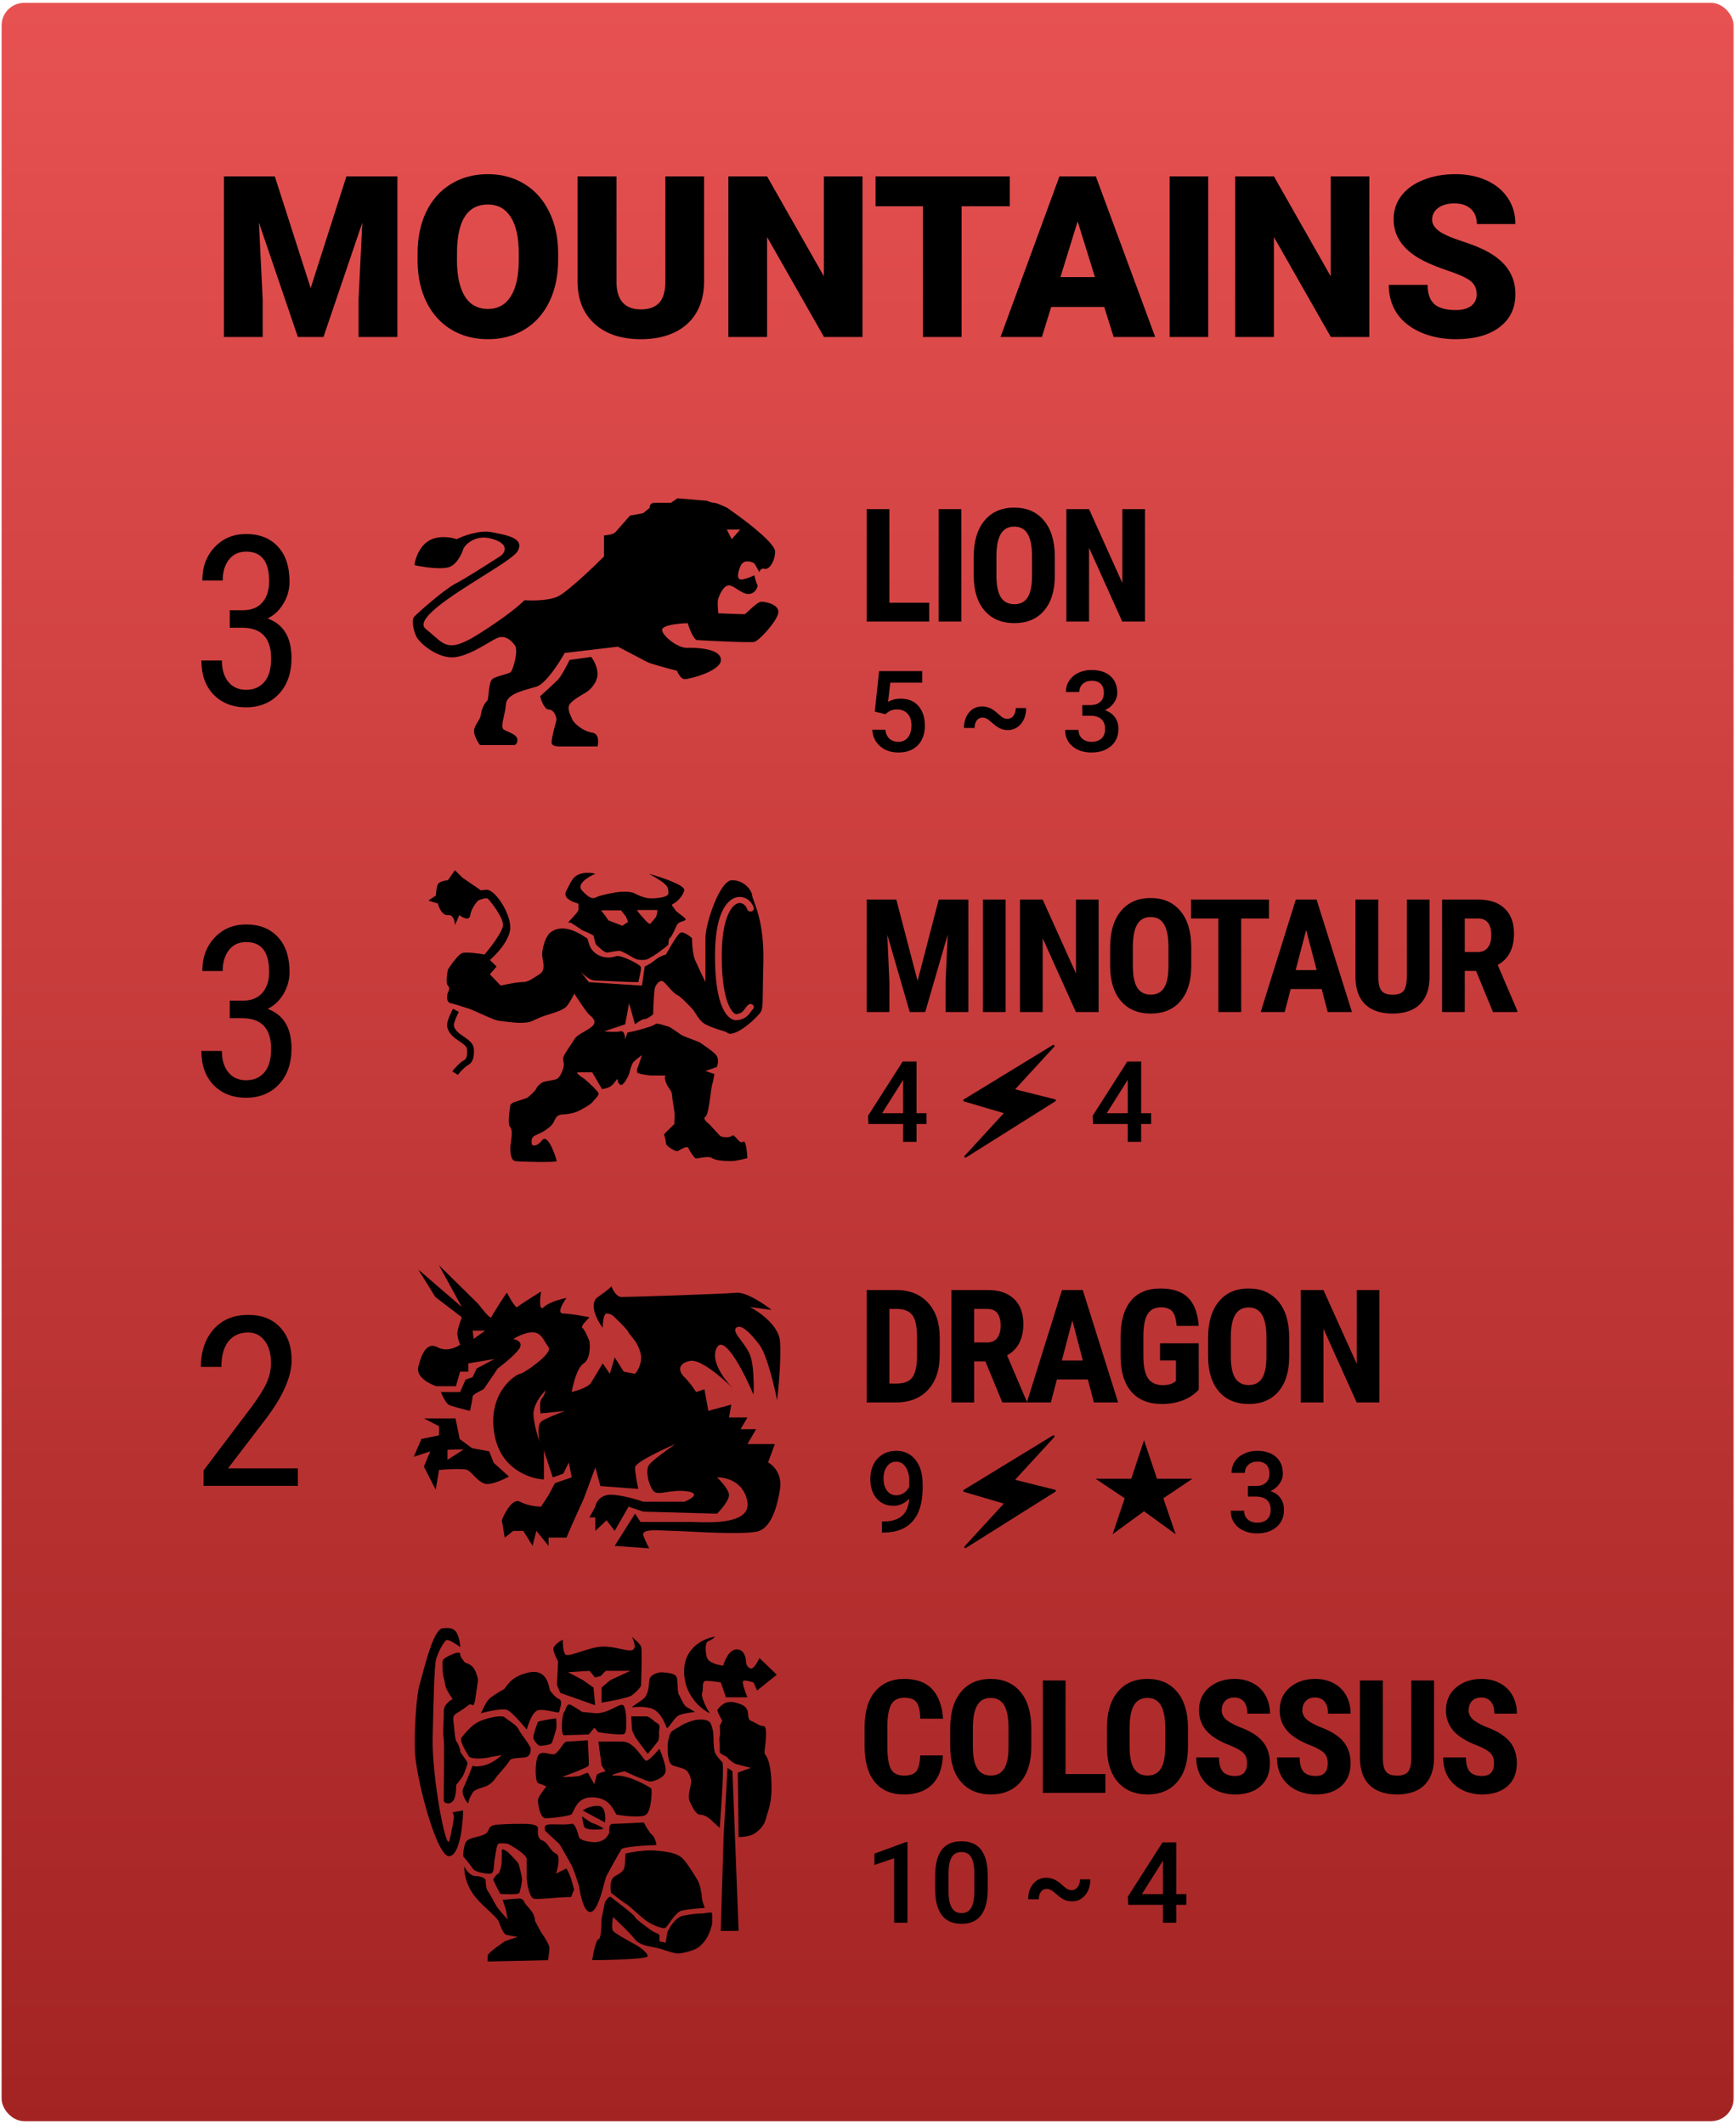 <svg width="461" height="564" viewBox="0 0 461 564" fill="none" xmlns="http://www.w3.org/2000/svg">
<rect x="0.427" y="0.756" width="459.933" height="562.571" rx="6" fill="url(#paint0_linear)"/>
<path d="M72.978 46.839L82.499 76.517L91.992 46.839H105.527V89.496H95.214V79.534L96.21 59.144L85.898 89.496H79.101L68.759 59.115L69.755 79.534V89.496H59.472V46.839H72.978ZM148.212 69.046C148.212 73.206 147.441 76.888 145.898 80.091C144.355 83.294 142.158 85.765 139.306 87.503C136.474 89.222 133.242 90.081 129.609 90.081C125.976 90.081 122.753 89.251 119.941 87.591C117.128 85.912 114.931 83.519 113.349 80.413C111.787 77.308 110.966 73.743 110.888 69.72V67.318C110.888 63.138 111.65 59.456 113.173 56.273C114.716 53.07 116.914 50.599 119.765 48.861C122.636 47.122 125.898 46.253 129.55 46.253C133.164 46.253 136.386 47.113 139.218 48.831C142.05 50.55 144.248 53.001 145.81 56.185C147.392 59.349 148.193 62.982 148.212 67.083V69.046ZM137.753 67.259C137.753 63.021 137.041 59.808 135.615 57.62C134.208 55.413 132.187 54.31 129.55 54.31C124.394 54.31 121.669 58.177 121.376 65.912L121.347 69.046C121.347 73.226 122.041 76.439 123.427 78.685C124.814 80.931 126.875 82.054 129.609 82.054C132.207 82.054 134.208 80.951 135.615 78.743C137.021 76.537 137.734 73.363 137.753 69.222V67.259ZM186.972 46.839V74.759C186.972 77.923 186.298 80.667 184.951 82.992C183.603 85.296 181.669 87.054 179.15 88.265C176.63 89.476 173.652 90.081 170.214 90.081C165.019 90.081 160.927 88.734 157.939 86.038C154.951 83.343 153.427 79.652 153.369 74.964V46.839H163.71V75.169C163.828 79.837 165.996 82.171 170.214 82.171C172.343 82.171 173.955 81.585 175.048 80.413C176.142 79.242 176.689 77.337 176.689 74.701V46.839H186.972ZM229.042 89.496H218.818L203.701 62.953V89.496H193.417V46.839H203.701L218.789 73.382V46.839H229.042V89.496ZM268.154 54.779H255.351V89.496H245.068V54.779H232.5V46.839H268.154V54.779ZM293.232 81.527H279.14L276.679 89.496H265.693L281.337 46.839H291.005L306.767 89.496H295.722L293.232 81.527ZM281.601 73.587H290.771L286.171 58.792L281.601 73.587ZM320.859 89.496H310.605V46.839H320.859V89.496ZM363.632 89.496H353.408L338.291 62.953V89.496H328.007V46.839H338.291L353.378 73.382V46.839H363.632V89.496ZM392.138 78.158C392.138 76.654 391.601 75.482 390.527 74.642C389.472 73.802 387.607 72.933 384.931 72.034C382.255 71.136 380.068 70.267 378.369 69.427C372.841 66.712 370.078 62.982 370.078 58.236C370.078 55.872 370.761 53.792 372.128 51.995C373.515 50.179 375.468 48.773 377.988 47.777C380.507 46.761 383.339 46.253 386.484 46.253C389.55 46.253 392.294 46.8 394.716 47.894C397.158 48.988 399.052 50.55 400.4 52.581C401.748 54.593 402.421 56.898 402.421 59.495H392.167C392.167 57.757 391.63 56.41 390.556 55.453C389.501 54.495 388.066 54.017 386.25 54.017C384.414 54.017 382.958 54.427 381.884 55.247C380.83 56.048 380.302 57.074 380.302 58.324C380.302 59.417 380.888 60.413 382.06 61.312C383.232 62.191 385.292 63.109 388.242 64.066C391.191 65.003 393.613 66.019 395.507 67.113C400.117 69.769 402.421 73.431 402.421 78.099C402.421 81.829 401.015 84.759 398.203 86.888C395.39 89.017 391.533 90.081 386.63 90.081C383.173 90.081 380.039 89.466 377.226 88.236C374.433 86.986 372.324 85.287 370.898 83.138C369.492 80.97 368.789 78.48 368.789 75.667H379.101C379.101 77.953 379.687 79.642 380.859 80.736C382.05 81.81 383.974 82.347 386.63 82.347C388.33 82.347 389.667 81.986 390.644 81.263C391.64 80.521 392.138 79.486 392.138 78.158Z" fill="black"/>
<path d="M236.177 160.073H246.759V165.076H230.148V135.217H236.177V160.073ZM255.282 165.076H249.252V135.217H255.282V165.076ZM280.108 152.833C280.108 156.839 279.157 159.949 277.257 162.164C275.37 164.379 272.745 165.487 269.382 165.487C266.032 165.487 263.401 164.393 261.486 162.205C259.572 160.004 258.602 156.928 258.574 152.977V147.87C258.574 143.769 259.525 140.57 261.425 138.273C263.325 135.962 265.964 134.807 269.341 134.807C272.663 134.807 275.281 135.942 277.195 138.211C279.11 140.467 280.08 143.639 280.108 147.727V152.833ZM274.058 147.829C274.058 145.136 273.675 143.133 272.909 141.821C272.144 140.508 270.954 139.852 269.341 139.852C267.741 139.852 266.559 140.488 265.793 141.759C265.027 143.017 264.631 144.938 264.604 147.522V152.833C264.604 155.445 264.993 157.372 265.773 158.616C266.552 159.847 267.755 160.462 269.382 160.462C270.954 160.462 272.123 159.861 272.889 158.657C273.654 157.441 274.044 155.561 274.058 153.018V147.829ZM304.052 165.076H298.022L289.204 145.491V165.076H283.175V135.217H289.204L298.043 154.823V135.217H304.052V165.076Z" fill="black"/>
<path d="M61.012 162.062H64.488C66.724 162.062 68.446 161.375 69.656 160.001C70.866 158.627 71.471 156.751 71.471 154.372C71.471 149.122 69.441 146.497 65.38 146.497C63.432 146.497 61.904 147.204 60.797 148.62C59.689 150.035 59.136 151.891 59.136 154.187H53.722C53.722 150.599 54.809 147.645 56.982 145.328C59.177 142.99 61.976 141.821 65.38 141.821C68.908 141.821 71.707 142.929 73.778 145.143C75.85 147.338 76.885 150.455 76.885 154.495C76.885 156.566 76.342 158.504 75.255 160.309C74.188 162.093 72.794 163.406 71.071 164.246C75.296 165.805 77.408 169.302 77.408 174.736C77.408 178.735 76.29 181.924 74.055 184.303C71.84 186.661 68.938 187.841 65.35 187.841C61.802 187.841 58.931 186.723 56.736 184.488C54.562 182.232 53.476 179.207 53.476 175.413H58.92C58.92 177.792 59.495 179.689 60.643 181.104C61.791 182.498 63.36 183.196 65.35 183.196C67.38 183.196 68.99 182.509 70.179 181.135C71.389 179.761 71.994 177.669 71.994 174.859C71.994 169.425 69.42 166.707 64.273 166.707H61.012V162.062Z" fill="black"/>
<path d="M232.297 188.977L233.455 178.225H244.91V181.301H236.414L235.828 186.398C236.814 185.832 237.927 185.549 239.168 185.549C241.199 185.549 242.776 186.198 243.899 187.497C245.032 188.796 245.598 190.544 245.598 192.741C245.598 194.909 244.973 196.638 243.723 197.927C242.473 199.206 240.759 199.846 238.582 199.846C236.629 199.846 235.007 199.294 233.718 198.19C232.439 197.077 231.746 195.612 231.638 193.796H235.081C235.217 194.831 235.589 195.627 236.194 196.184C236.799 196.73 237.59 197.004 238.567 197.004C239.661 197.004 240.51 196.613 241.116 195.832C241.731 195.051 242.039 193.986 242.039 192.639C242.039 191.34 241.702 190.314 241.028 189.562C240.354 188.801 239.426 188.42 238.245 188.42C237.6 188.42 237.053 188.508 236.604 188.684C236.155 188.85 235.667 189.182 235.139 189.68L232.297 188.977ZM272.493 188.039C272.493 189.758 272.029 191.164 271.101 192.258C270.173 193.342 269.016 193.884 267.63 193.884C266.907 193.884 266.238 193.747 265.623 193.474C265.017 193.2 264.339 192.731 263.587 192.067C262.835 191.394 262.293 190.979 261.961 190.822C261.638 190.656 261.292 190.573 260.921 190.573C260.266 190.573 259.749 190.827 259.368 191.335C258.997 191.843 258.811 192.507 258.811 193.327H255.984C255.984 191.657 256.428 190.29 257.317 189.226C258.206 188.151 259.373 187.614 260.818 187.614C261.541 187.614 262.224 187.761 262.869 188.054C263.523 188.337 264.202 188.801 264.905 189.445C265.618 190.09 266.135 190.495 266.458 190.661C266.79 190.827 267.146 190.91 267.527 190.91C268.181 190.91 268.714 190.637 269.124 190.09C269.534 189.543 269.739 188.859 269.739 188.039H272.493ZM287.405 187.263H289.573C290.667 187.253 291.531 186.97 292.166 186.413C292.81 185.856 293.132 185.051 293.132 183.996C293.132 182.98 292.864 182.194 292.327 181.638C291.799 181.071 290.989 180.788 289.895 180.788C288.938 180.788 288.152 181.066 287.537 181.623C286.922 182.17 286.614 182.888 286.614 183.776H283.054C283.054 182.683 283.342 181.687 283.919 180.788C284.505 179.89 285.315 179.191 286.35 178.693C287.395 178.186 288.562 177.932 289.851 177.932C291.98 177.932 293.65 178.469 294.861 179.543C296.082 180.607 296.692 182.092 296.692 183.996C296.692 184.953 296.384 185.856 295.769 186.706C295.164 187.546 294.378 188.181 293.411 188.61C294.583 189.011 295.471 189.641 296.077 190.5C296.692 191.359 297 192.385 297 193.576C297 195.49 296.34 197.014 295.022 198.146C293.714 199.279 291.99 199.846 289.851 199.846C287.8 199.846 286.121 199.299 284.812 198.205C283.504 197.111 282.849 195.656 282.849 193.84H286.409C286.409 194.777 286.721 195.539 287.346 196.125C287.981 196.711 288.831 197.004 289.895 197.004C290.999 197.004 291.868 196.711 292.503 196.125C293.137 195.539 293.455 194.689 293.455 193.576C293.455 192.453 293.123 191.589 292.459 190.983C291.795 190.378 290.808 190.075 289.5 190.075H287.405V187.263Z" fill="black"/>
<path fill-rule="evenodd" clip-rule="evenodd" d="M113.675 143.733C111.152 145.398 110.21 148.664 110.054 150.088C112.37 150.597 117.502 151.396 119.507 150.513C121.512 149.631 122.735 146.875 123.096 145.608C123.874 144.301 126.443 141.96 130.495 143.053C135.559 144.42 134.112 146.914 132.72 147.785C132.463 147.945 132.001 148.24 131.399 148.625L131.399 148.625C128.733 150.328 123.328 153.781 120.93 155.012C117.991 156.522 110.44 163.169 109.914 163.895C109.388 164.62 109.605 166.826 110.44 168.8C111.276 170.774 115.732 174.431 119.785 174.576C122.946 174.69 127.007 172.304 129.752 170.692L129.753 170.692C130.528 170.236 131.198 169.843 131.713 169.584C134.054 168.411 135.669 170.001 136.718 171.364C137.767 172.727 136.234 177.838 135.669 178.443C135.405 178.726 134.528 178.975 133.564 179.249C132.46 179.563 131.243 179.909 130.704 180.374C130.101 180.894 129.902 182.753 129.744 184.221C129.638 185.21 129.551 186.022 129.372 186.129C128.928 186.394 127.919 188.06 127.718 189.688C127.613 190.529 127.207 191.179 126.799 191.83C126.419 192.437 126.038 193.046 125.901 193.814C125.675 195.086 126.845 197.045 127.458 197.865H136.234C136.583 197.954 137.307 197.827 137.404 196.616C137.497 195.457 136.076 194.83 134.861 194.294L134.861 194.294C134.489 194.13 134.136 193.974 133.852 193.814C133.091 193.386 133.399 192.03 133.782 190.339C134.009 189.34 134.262 188.224 134.337 187.113C134.507 184.589 138.039 183.602 140.957 182.787L140.958 182.787C141.498 182.636 142.017 182.491 142.489 182.343C144.911 181.586 148.476 176.071 149.956 173.408L164.082 171.742C166.302 172.891 170.959 175.309 171.831 175.793C172.703 176.278 177.495 177.56 179.782 178.14C180.064 178.898 180.88 180.404 181.88 180.374C183.132 180.336 191.567 178.216 191.446 175.187C191.325 172.159 184.706 171.969 182.365 172.045C180.024 172.121 175.948 168.941 175.827 167.313C175.73 166.01 180.306 165.558 182.607 165.495C183.064 166.972 184.213 169.94 185.15 170.001C186.32 170.076 199.074 170.758 200.332 170.455C201.59 170.152 206.177 165.155 206.661 162.879C207.146 160.603 203.392 159.802 202.181 159.802C201.399 159.802 199.943 161.167 198.901 162.144C198.331 162.679 197.885 163.097 197.742 163.11C197.419 163.141 192.939 162.968 190.739 162.879C190.677 162.192 190.56 160.615 190.585 159.802C190.616 158.786 191.915 155.709 193.339 155.477C194.047 155.361 194.878 155.9 195.774 156.481C196.679 157.068 197.651 157.697 198.63 157.741C200.579 157.828 201.446 155.651 201.105 155.245C200.833 154.92 200.476 153.464 200.332 152.777C199.837 153.029 198.525 153.602 197.237 153.88C195.628 154.229 195.721 152.429 196.681 150.252C197.448 148.51 199.434 149.101 200.332 149.613L201.662 151.965C201.729 151.558 202.096 150.811 203.03 151.074C204.198 151.403 205.833 149.102 205.833 146.472C205.833 144.368 198.669 138.802 195.087 136.282L193.102 134.858C193.102 134.858 190.415 133.543 189.714 133.543C189.154 133.543 188.157 133.178 187.729 132.995L179.903 132.338L178.151 133.543H173.829C172.614 133.543 172.466 134.42 172.544 134.858L170.792 136.282L167.288 136.94C166.237 138.145 163.994 140.709 163.434 141.322C162.873 141.936 161.175 142.162 160.397 142.199V147.787C157.321 150.855 150.562 157.276 148.132 158.415C145.703 159.555 141.202 159.547 139.255 159.401C138.321 160.424 134.653 163.609 127.458 168.167C119.879 172.968 118.438 171.7 115.166 168.822C114.556 168.285 113.881 167.691 113.091 167.071C109.871 164.542 119.856 158.274 128.021 153.148C132.591 150.28 136.59 147.77 137.386 146.472C139.473 143.072 134.95 142.191 131.198 141.46C130.96 141.414 130.725 141.368 130.495 141.322C127.411 140.709 123.058 142.309 121.267 143.185C119.788 142.674 116.198 142.068 113.675 143.733ZM158.675 198.244H148.391C147.84 198.244 146.689 198.085 146.496 197.449C146.302 196.811 147.121 193.684 147.535 192.103L147.535 192.103L147.535 192.103C147.637 191.715 147.714 191.42 147.746 191.278C147.907 190.558 147.141 188.438 145.73 188.438C144.6 188.438 143.727 186.091 143.431 184.917C144.641 183.819 147.278 181.404 148.149 180.526C149.02 179.647 150.583 176.651 151.255 175.263L156.981 174.468C157.546 175.162 158.675 177.035 158.675 178.973C158.675 181.396 156.497 183.403 155.489 183.971L155.458 183.988C154.431 184.567 151.973 185.951 151.255 187.075C150.623 188.064 151.274 189.512 151.773 190.62C151.847 190.784 151.918 190.941 151.981 191.088C152.465 192.224 155.005 194.269 157.264 194.572C159.07 194.814 158.957 197.121 158.675 198.244ZM193.004 140.625H196.572L194.308 143.201L193.004 140.625Z" fill="black"/>
<path d="M238.023 238.907L243.663 260.502L249.282 238.907H257.157V268.766H251.107V260.686L251.661 248.238L245.693 268.766H241.591L235.624 248.238L236.177 260.686V268.766H230.148V238.907H238.023ZM267.053 268.766H261.024V238.907H267.053V268.766ZM291.735 268.766H285.706L276.888 249.181V268.766H270.859V238.907H276.888L285.727 258.512V238.907H291.735V268.766ZM316.336 256.523C316.336 260.529 315.386 263.639 313.485 265.854C311.599 268.069 308.974 269.177 305.61 269.177C302.261 269.177 299.629 268.083 297.715 265.895C295.801 263.694 294.83 260.618 294.803 256.667V251.56C294.803 247.459 295.753 244.26 297.653 241.963C299.554 239.652 302.192 238.497 305.569 238.497C308.892 238.497 311.51 239.632 313.424 241.901C315.338 244.157 316.309 247.329 316.336 251.417V256.523ZM310.286 251.519C310.286 248.826 309.903 246.823 309.138 245.51C308.372 244.198 307.183 243.542 305.569 243.542C303.97 243.542 302.787 244.177 302.021 245.449C301.256 246.707 300.859 248.628 300.832 251.212V256.523C300.832 259.135 301.222 261.062 302.001 262.306C302.78 263.537 303.983 264.152 305.61 264.152C307.183 264.152 308.351 263.551 309.117 262.347C309.883 261.131 310.272 259.251 310.286 256.708V251.519ZM336.978 243.931H329.595V268.766H323.546V243.931H316.286V238.907H336.978V243.931ZM350.976 262.655H342.752L341.153 268.766H334.775L344.106 238.907H349.622L359.015 268.766H352.576L350.976 262.655ZM344.065 257.631H349.643L346.854 246.987L344.065 257.631ZM379.616 238.907V259.579C379.589 262.682 378.735 265.061 377.053 266.716C375.371 268.356 372.958 269.177 369.814 269.177C366.614 269.177 364.167 268.343 362.472 266.675C360.79 265.007 359.949 262.594 359.949 259.435V238.907H366.02V259.456C366.02 261.151 366.293 262.361 366.84 263.086C367.387 263.81 368.378 264.173 369.814 264.173C371.249 264.173 372.234 263.817 372.767 263.106C373.3 262.382 373.573 261.199 373.587 259.558V238.907H379.616ZM391.974 257.856H388.979V268.766H382.95V238.907H392.568C395.59 238.907 397.921 239.693 399.561 241.265C401.216 242.824 402.043 245.046 402.043 247.93C402.043 251.895 400.601 254.671 397.716 256.257L402.945 268.479V268.766H396.465L391.974 257.856ZM388.979 252.832H392.404C393.607 252.832 394.51 252.435 395.111 251.642C395.713 250.836 396.014 249.762 396.014 248.423C396.014 245.428 394.845 243.931 392.507 243.931H388.979V252.832Z" fill="black"/>
<path d="M61.012 265.752H64.488C66.724 265.752 68.446 265.065 69.656 263.691C70.866 262.317 71.471 260.441 71.471 258.062C71.471 252.812 69.441 250.187 65.38 250.187C63.432 250.187 61.904 250.894 60.797 252.309C59.689 253.724 59.136 255.58 59.136 257.877H53.722C53.722 254.288 54.809 251.335 56.982 249.018C59.177 246.68 61.976 245.511 65.38 245.511C68.908 245.511 71.707 246.619 73.778 248.833C75.85 251.028 76.885 254.145 76.885 258.185C76.885 260.256 76.342 262.194 75.255 263.999C74.188 265.783 72.794 267.096 71.071 267.936C75.296 269.495 77.408 272.992 77.408 278.426C77.408 282.425 76.29 285.614 74.055 287.993C71.84 290.351 68.938 291.531 65.35 291.531C61.802 291.531 58.931 290.413 56.736 288.178C54.562 285.922 53.476 282.897 53.476 279.103H58.92C58.92 281.482 59.495 283.379 60.643 284.794C61.791 286.188 63.36 286.886 65.35 286.886C67.38 286.886 68.99 286.199 70.179 284.825C71.389 283.451 71.994 281.359 71.994 278.549C71.994 273.115 69.42 270.397 64.273 270.397H61.012V265.752Z" fill="black"/>
<path d="M243.386 295.64H246.038V298.497H243.386V303.243H239.827V298.497H230.613L230.51 296.329L239.71 281.915H243.386V295.64ZM234.246 295.64H239.827V286.734L239.563 287.203L234.246 295.64ZM256.4 307.443C256.2 307.443 256.1 307.343 256.1 307.143C256.1 307.043 256.12 306.983 256.16 306.963L266.57 295.623L255.98 292.503C255.86 292.463 255.8 292.373 255.8 292.233C255.8 292.093 255.84 292.013 255.92 291.993L279.59 277.533C279.63 277.513 279.68 277.503 279.74 277.503C279.8 277.503 279.86 277.523 279.92 277.563C280 277.603 280.04 277.673 280.04 277.773C280.04 277.853 280.01 277.923 279.95 277.983L269.57 289.293L280.19 291.963C280.33 292.003 280.4 292.073 280.4 292.173C280.4 292.313 280.35 292.413 280.25 292.473L256.55 307.383C256.51 307.423 256.46 307.443 256.4 307.443ZM303.035 295.64H305.686V298.497H303.035V303.243H299.475V298.497H290.261L290.159 296.329L299.358 281.915H303.035V295.64ZM293.894 295.64H299.475V286.734L299.212 287.203L293.894 295.64Z" fill="black"/>
<path d="M195.447 269.337C195.442 269.337 195.437 269.338 195.432 269.338C195.437 269.338 195.441 269.337 195.444 269.337C195.445 269.337 195.446 269.337 195.447 269.337Z" fill="black"/>
<path fill-rule="evenodd" clip-rule="evenodd" d="M130.084 254.961C131.965 253.361 135.682 249.335 135.504 246.028C135.281 241.894 131.198 236.028 129.119 236.294C127.456 236.508 127.337 236.383 127.486 236.294L122.808 233.094L120.803 231.094L118.947 233.761C118.205 233.828 116.631 234.134 116.275 234.828C115.919 235.521 115.78 237.117 115.755 237.828L113.751 239.161L116.275 239.961C116.547 241.05 117.463 243.188 118.947 243.028C120.432 242.868 120.803 244.739 120.803 245.694L121.992 243.028C122.858 243.717 124.65 244.681 124.887 243.028C125.125 241.374 126.372 239.761 126.966 239.161C127.659 238.85 129.148 238.321 129.564 238.694C130.084 239.161 133.648 243.561 133.573 245.694C133.514 247.401 130.282 251.606 128.673 253.494C127.164 253.228 123.877 252.774 122.808 253.094C121.739 253.414 119.789 256.161 118.947 257.494C118.7 258.694 118.353 261.228 118.947 261.761C119.542 262.294 119.195 263.183 118.947 263.561C118.675 264.406 118.443 266.161 119.69 266.428C120.761 266.657 122.321 267.168 123.362 267.51C123.837 267.666 124.205 267.786 124.367 267.828C124.712 267.916 125.709 268.356 126.666 268.779C127.153 268.993 127.63 269.204 128.005 269.361C128.238 269.459 128.523 269.588 128.842 269.734C130.049 270.283 131.747 271.056 132.98 271.161C133.265 271.186 133.652 271.234 134.107 271.292C136.14 271.549 139.535 271.978 141.295 271.161C143.448 270.161 144.264 269.828 145.898 269.361C147.531 268.894 149.61 268.161 150.427 267.294C151.08 266.601 152.085 264.739 152.505 263.894C153.545 265.494 155.772 268.828 156.366 269.361C156.424 269.414 156.488 269.469 156.556 269.528C157.346 270.217 158.625 271.333 157.257 272.561C156.636 273.119 155.845 273.572 155.076 274.013C154.008 274.625 152.98 275.214 152.505 276.028C152.237 276.488 151.833 277.092 151.408 277.726C150.539 279.022 149.585 280.446 149.536 281.028C149.508 281.346 149.561 281.62 149.617 281.908C149.713 282.404 149.817 282.942 149.536 283.828C149.09 285.228 148.496 286.228 147.828 286.561C147.516 286.717 146.801 286.843 146.059 286.974C145.209 287.124 144.324 287.281 143.967 287.494C143.299 287.894 142.631 288.561 142.334 289.228C142.097 289.761 140.701 291.006 140.033 291.561L136.395 292.761C136.098 292.917 135.504 293.295 135.504 293.561C135.504 293.621 135.475 293.818 135.433 294.105C135.242 295.423 134.772 298.65 135.504 299.361C136.165 300.004 135.845 302.261 135.636 303.738C135.563 304.252 135.504 304.671 135.504 304.895C135.504 305.761 135.578 308.161 136.84 308.361C138.102 308.561 147.828 308.761 147.828 308.361C147.828 307.961 145.601 300.761 143.967 302.828C142.661 304.481 141.641 304.317 141.295 304.028C141.097 303.45 140.953 302.161 141.963 301.628C142.319 301.44 142.634 301.299 142.945 301.16C143.738 300.807 144.512 300.462 145.898 299.361C146.682 298.738 147 298.083 147.276 297.514C147.68 296.684 147.993 296.04 149.536 295.961C151.614 295.855 153.075 295.339 153.545 295.095C154.535 294.606 156.663 293.455 157.257 292.761C157.432 292.557 157.62 292.352 157.804 292.151C158.401 291.5 158.964 290.886 158.964 290.428C158.964 289.948 156.49 287.65 155.252 286.561C154.287 285.961 152.594 284.761 153.545 284.761H157.257L159.855 289.228C160.326 289.183 161.444 288.974 162.157 288.494C162.721 288.115 163.225 287.441 163.557 286.998C163.75 286.741 163.884 286.561 163.939 286.561C163.984 286.561 164.002 286.669 164.028 286.829C164.087 287.189 164.19 287.818 164.755 288.094C165.572 288.494 166.908 285.694 167.057 285.228C167.09 285.123 167.135 284.951 167.189 284.74C167.379 284.008 167.693 282.797 168.096 282.228C168.512 281.641 169.853 280.65 170.472 280.228C170.076 281.428 169.269 283.828 169.21 283.828C169.164 283.828 169.175 284.006 169.19 284.252C169.199 284.405 169.21 284.583 169.21 284.761C169.21 285.228 172.477 285.628 172.848 285.628H176.857C176.634 285.672 176.322 286.108 176.857 287.494C177.149 288.252 177.483 288.729 177.774 289.144C178.148 289.677 178.448 290.106 178.49 290.894C178.554 292.093 178.835 293.684 179.008 294.66L179.008 294.661C179.037 294.824 179.063 294.97 179.084 295.095C179.203 295.788 179.134 297.65 179.084 298.494L176.337 301.228C176.51 301.806 176.857 303.108 176.857 303.694C176.857 304.428 179.455 305.828 179.827 305.761C179.926 305.743 180.16 305.61 180.455 305.442C181.26 304.982 182.525 304.26 182.796 304.895C183.167 305.761 184.207 307.161 184.578 307.561C184.728 307.722 185.287 307.624 185.984 307.501C187.017 307.319 188.353 307.083 189.107 307.561C190.369 308.361 193.264 308.361 194.378 308.361C195.269 308.361 197.471 307.828 198.461 307.561C198.387 305.85 198.046 302.588 197.274 303.228C196.763 303.651 196.191 302.994 195.655 302.378C195.177 301.829 194.728 301.313 194.378 301.628C193.636 302.295 191.557 302.028 191.186 301.628C190.889 301.308 189.132 299.406 188.29 298.494C187.647 298.05 186.553 297.041 187.325 296.561C187.958 296.167 188.336 293.305 188.647 290.95C188.809 289.716 188.954 288.622 189.107 288.094C189.463 286.868 189.651 285.672 189.701 285.228L187.325 284.428L190.369 283.361C190.592 282.783 190.904 281.401 190.369 280.494C189.876 279.659 188.254 278.533 187.137 277.759C186.74 277.483 186.406 277.252 186.211 277.094C185.835 276.791 184.698 276.367 183.541 275.936C182.414 275.517 181.268 275.09 180.792 274.761C180.622 274.644 180.419 274.501 180.196 274.343C179.148 273.604 177.67 272.561 177.302 272.561C177.165 272.561 176.851 272.46 176.466 272.335C175.6 272.056 174.372 271.659 173.961 272.028C173.503 272.44 171.628 272.971 170.524 273.283L170.522 273.284C170.197 273.376 169.939 273.449 169.804 273.494C169.329 273.654 167.478 274.05 166.611 274.228L166.017 276.028C166.017 275.206 165.765 273.628 164.755 273.894C163.746 274.161 161.464 274.006 160.449 273.894L166.017 272.028L167.057 266.428L168.616 272.028C169.21 271.561 170.561 270.628 171.214 270.628C171.868 270.628 172.971 269.783 173.442 269.361C173.491 267.25 173.664 262.854 173.961 262.161C174.333 261.294 175.372 259.894 176.337 260.828C176.644 261.125 177.012 261.537 177.401 261.973C178.235 262.908 179.169 263.955 179.827 264.228C180.581 264.541 182.062 266.076 183.062 267.113L183.065 267.116C183.343 267.404 183.584 267.654 183.761 267.828C184.037 268.098 184.329 268.557 184.664 269.083C185.322 270.117 186.144 271.409 187.325 272.028C188.955 272.882 190.896 273.457 192.068 273.804C192.176 273.836 192.279 273.866 192.374 273.894C192.711 273.995 192.925 274.133 193.116 274.255C193.556 274.537 193.871 274.739 195.269 274.228C197.274 273.494 200.236 270.894 201.554 269.361C202.509 268.251 202.513 267.916 202.568 263.321C202.588 261.571 202.617 259.203 202.707 255.94C202.962 246.783 201.146 241.871 200.235 239.406C199.969 238.686 199.78 238.175 199.742 237.828C199.578 236.294 197.57 233.761 194.378 233.761C191.186 233.761 187.325 245.176 187.325 249.135V260.828C186.682 259.494 185.231 256.455 184.578 254.961C183.925 253.468 183.761 250.455 183.761 249.135C183.093 248.544 181.564 247.42 180.792 247.656C180.02 247.893 177.847 251.647 176.857 253.494C176.263 253.657 174.852 254.178 173.961 254.961C173.07 255.744 171.759 256.433 171.214 256.68L170.472 261.761L156.366 260.828L154.191 258.074C155.343 259.245 156.857 260.413 158.051 260.413C158.963 260.413 160.625 260.493 162.492 260.582C164.886 260.697 167.617 260.828 169.535 260.828C169.527 260.683 169.629 260.255 169.756 259.722C170.017 258.622 170.385 257.078 170.105 256.68C169.585 255.94 164.755 253.494 163.615 253.938C162.476 254.382 160.056 254.687 158.051 253.094C156.766 252.073 156.436 250.816 156.22 249.993C156.099 249.533 156.014 249.208 155.817 249.135C155.736 249.105 155.559 248.99 155.304 248.824C153.848 247.873 149.842 245.26 146.482 247.396C144.769 248.484 143.967 252.028 143.967 253.494C143.967 253.873 144.049 254.328 144.135 254.815C144.384 256.213 144.68 257.873 143.239 258.751C142.823 259.004 142.456 259.243 142.118 259.464C140.876 260.275 140.03 260.828 138.626 260.828C137.197 260.828 134.266 261.45 132.98 261.761L130.084 258.751L131.872 256.68L130.084 254.961ZM196.66 238.209C195.056 238.078 193.347 239.103 192.095 241.402C190.834 243.719 189.907 247.509 189.868 253.443C189.82 260.835 190.742 265.153 191.872 267.643C192.438 268.892 193.073 269.717 193.701 270.233C194.314 270.737 194.989 270.997 195.595 270.947C197.109 270.824 198.035 270.252 198.688 269.571C198.982 269.264 199.216 268.939 199.406 268.675L199.427 268.645C199.635 268.357 199.785 268.155 199.947 267.999C200.286 267.672 200.267 267.161 199.904 266.857C199.54 266.552 198.971 266.57 198.632 266.896C198.347 267.17 198.116 267.49 197.926 267.754L197.917 267.767C197.711 268.053 197.535 268.296 197.323 268.517C196.944 268.913 196.437 269.253 195.447 269.337C195.447 269.337 195.447 269.337 195.447 269.337C195.447 269.337 195.445 269.336 195.441 269.335C195.406 269.328 195.22 269.291 194.916 269.041C194.54 268.732 194.037 268.133 193.538 267.034C192.538 264.828 191.62 260.755 191.668 253.453C191.706 247.63 192.62 244.117 193.712 242.112C194.813 240.09 195.971 239.775 196.497 239.818C197.205 239.876 197.67 240.242 197.989 240.663C198.148 240.874 198.259 241.085 198.329 241.244C198.364 241.322 198.388 241.385 198.402 241.426C198.409 241.446 198.414 241.461 198.416 241.469L198.418 241.475C198.54 241.905 199.027 242.166 199.508 242.058C199.99 241.95 200.283 241.511 200.163 241.078L199.29 241.274C200.163 241.078 200.163 241.079 200.163 241.078L200.162 241.077L200.162 241.075L200.161 241.072L200.158 241.062L200.149 241.033C200.142 241.01 200.132 240.98 200.119 240.943C200.093 240.868 200.055 240.767 200.002 240.647C199.897 240.409 199.729 240.087 199.477 239.755C198.973 239.089 198.083 238.325 196.66 238.209Z" fill="black"/>
<path d="M120.299 267.902C120.238 267.994 120.113 268.237 119.989 268.491C119.85 268.776 119.674 269.151 119.499 269.559C119.325 269.965 119.147 270.411 119.008 270.835C118.873 271.245 118.756 271.685 118.733 272.06C118.644 273.551 119.743 274.885 120.924 275.784C121.182 275.981 121.494 276.191 121.798 276.397L121.949 276.499C122.312 276.744 122.669 276.992 122.992 277.248C123.686 277.801 123.997 278.233 124.021 278.557C124.07 279.217 124.079 279.904 123.952 280.479C123.824 281.063 123.591 281.379 123.303 281.526C122.669 281.849 121.997 282.452 121.457 282.996C120.898 283.561 120.396 284.15 120.101 284.527L121.572 285.458C121.834 285.124 122.293 284.584 122.802 284.07C123.331 283.537 123.836 283.113 124.192 282.931C125.141 282.447 125.545 281.576 125.718 280.793C125.892 280.001 125.868 279.14 125.816 278.449C125.74 277.421 124.896 276.605 124.186 276.039C123.805 275.736 123.398 275.456 123.033 275.209L122.873 275.101C122.565 274.893 122.303 274.715 122.088 274.552C121.06 273.768 120.486 272.879 120.53 272.147C120.541 271.966 120.608 271.673 120.734 271.293C120.855 270.926 121.014 270.523 121.178 270.141C121.342 269.759 121.507 269.406 121.637 269.141C121.734 268.943 121.798 268.82 121.827 268.765C121.841 268.738 121.846 268.727 121.842 268.733L120.299 267.902Z" fill="black"/>
<path fill-rule="evenodd" clip-rule="evenodd" d="M151.491 244.993C152.383 245.556 154.246 246.752 154.565 247.038C155.608 247.447 157.696 248.336 157.696 248.622C157.696 248.98 158.094 250.769 158.436 251.025C158.514 251.083 158.661 251.217 158.85 251.389C159.483 251.965 160.585 252.967 161.111 252.967C161.427 252.967 162.05 252.857 162.688 252.744C163.428 252.614 164.19 252.479 164.526 252.507C165.051 252.55 166.817 253.563 167.91 254.19C168.121 254.311 168.307 254.418 168.454 254.5C169.365 255.011 170.731 255.011 171.528 254.858C172.324 254.705 174.431 253.274 174.829 252.967C174.905 252.909 175.048 252.805 175.23 252.672C176.009 252.105 177.504 251.018 177.504 250.769C177.504 250.462 177.504 249.287 177.96 249.031C178.282 248.851 178.831 247.648 179.286 246.652C179.475 246.239 179.648 245.861 179.781 245.607C180.059 245.077 180.718 244.851 181.267 244.663C181.618 244.542 181.925 244.437 182.058 244.278C182.249 244.049 181.499 243.487 180.73 242.909C180.122 242.453 179.502 241.987 179.326 241.671C179.207 241.458 179.043 241.254 178.891 241.065C178.532 240.618 178.237 240.251 178.757 240.035C179.497 239.729 181.204 238.246 181.716 236.508C182.126 235.118 175.626 232.965 172.324 232.062C173.33 232.607 175.546 233.881 176.366 234.617C177.39 235.537 177.504 235.997 177.504 237.224C177.504 238.451 173.634 238.655 172.324 238.553C171.015 238.451 169.535 237.786 168.454 237.224C167.546 236.752 165.797 236.82 164.921 236.854C164.753 236.861 164.618 236.866 164.526 236.866C163.957 236.866 159.46 237.684 158.436 238.246C157.411 238.809 156.557 238.655 154.565 236.508C152.97 234.791 156.253 232.828 158.094 232.062C157.468 231.857 155.806 231.571 154.167 232.062C152.431 232.581 151.92 233.578 150.974 235.424C150.803 235.757 150.618 236.118 150.41 236.508C149.325 238.537 151.969 239.438 153.107 239.826C153.403 239.927 153.597 239.993 153.597 240.035C153.597 240.084 153.604 240.176 153.612 240.295C153.638 240.674 153.684 241.321 153.597 241.671C153.483 242.131 152.629 243.102 151.491 244.278C150.58 245.218 151.111 245.147 151.491 244.993ZM159.631 241.773H164.925L166.177 243.358L166.803 244.84L165.266 245.862L161.566 244.431L160.826 243.358L159.631 241.773ZM171.593 244.635C170.967 243.971 169.589 242.448 169.088 241.671H174.61C174.534 242.199 174.348 243.307 174.211 243.511C174.08 243.708 173.339 244.574 172.928 245.054C172.806 245.196 172.714 245.304 172.675 245.351C172.538 245.515 171.897 244.942 171.593 244.635Z" fill="black"/>
<path d="M230.148 372.456V342.597H238.044C241.53 342.597 244.305 343.704 246.37 345.919C248.448 348.134 249.507 351.169 249.548 355.025V359.865C249.548 363.788 248.509 366.871 246.431 369.114C244.367 371.342 241.516 372.456 237.88 372.456H230.148ZM236.177 347.621V367.452H237.982C239.992 367.452 241.407 366.926 242.227 365.873C243.047 364.807 243.478 362.975 243.519 360.377V355.189C243.519 352.4 243.13 350.458 242.35 349.365C241.571 348.257 240.245 347.676 238.372 347.621H236.177ZM261.68 361.546H258.686V372.456H252.657V342.597H262.275C265.296 342.597 267.627 343.383 269.268 344.955C270.922 346.514 271.749 348.736 271.749 351.62C271.749 355.585 270.307 358.361 267.422 359.947L272.652 372.169V372.456H266.171L261.68 361.546ZM258.686 356.522H262.111C263.314 356.522 264.216 356.125 264.818 355.332C265.419 354.526 265.72 353.452 265.72 352.113C265.72 349.118 264.551 347.621 262.213 347.621H258.686V356.522ZM288.885 366.345H280.661L279.062 372.456H272.684L282.015 342.597H287.531L296.924 372.456H290.485L288.885 366.345ZM281.974 361.321H287.552L284.763 350.677L281.974 361.321ZM318.325 369.073C317.163 370.33 315.734 371.281 314.039 371.923C312.357 372.552 310.512 372.866 308.502 372.866C305.07 372.866 302.404 371.807 300.504 369.688C298.603 367.555 297.626 364.458 297.571 360.398V355.025C297.571 350.909 298.467 347.744 300.258 345.53C302.062 343.301 304.687 342.187 308.133 342.187C311.373 342.187 313.813 342.987 315.454 344.586C317.108 346.186 318.065 348.695 318.325 352.113H312.46C312.296 350.212 311.899 348.92 311.27 348.237C310.642 347.539 309.657 347.191 308.317 347.191C306.69 347.191 305.508 347.785 304.769 348.975C304.031 350.164 303.648 352.058 303.621 354.656V360.07C303.621 362.79 304.024 364.773 304.831 366.017C305.651 367.247 306.991 367.863 308.85 367.863C310.04 367.863 311.004 367.623 311.742 367.145L312.275 366.776V361.3H308.051V356.747H318.325V369.073ZM342.351 360.213C342.351 364.219 341.401 367.329 339.501 369.544C337.614 371.759 334.989 372.866 331.626 372.866C328.276 372.866 325.644 371.773 323.73 369.585C321.816 367.384 320.845 364.308 320.818 360.357V355.25C320.818 351.149 321.768 347.949 323.669 345.653C325.569 343.342 328.208 342.187 331.585 342.187C334.907 342.187 337.525 343.322 339.439 345.591C341.353 347.847 342.324 351.019 342.351 355.107V360.213ZM336.301 355.209C336.301 352.516 335.919 350.513 335.153 349.2C334.387 347.888 333.198 347.232 331.585 347.232C329.985 347.232 328.802 347.867 328.037 349.139C327.271 350.397 326.875 352.318 326.847 354.902V360.213C326.847 362.824 327.237 364.752 328.016 365.996C328.796 367.227 329.999 367.842 331.626 367.842C333.198 367.842 334.367 367.24 335.132 366.037C335.898 364.821 336.288 362.941 336.301 360.398V355.209ZM366.295 372.456H360.266L351.448 352.871V372.456H345.418V342.597H351.448L360.287 362.202V342.597H366.295V372.456Z" fill="black"/>
<path d="M79.1 394.605H54.06V390.514L66.826 373.595C68.754 370.991 70.087 368.858 70.825 367.197C71.584 365.515 71.963 363.741 71.963 361.875C71.963 359.496 71.41 357.568 70.302 356.092C69.195 354.615 67.739 353.877 65.934 353.877C63.658 353.877 61.894 354.666 60.643 356.245C59.413 357.804 58.797 360.06 58.797 363.013H53.352C53.352 358.891 54.48 355.558 56.736 353.016C58.992 350.473 62.058 349.201 65.934 349.201C69.502 349.201 72.312 350.298 74.363 352.493C76.413 354.666 77.439 357.568 77.439 361.198C77.439 365.628 75.132 370.868 70.518 376.917L60.551 389.96H79.1V394.605Z" fill="black"/>
<path d="M241.438 398.012C240.247 399.271 238.855 399.901 237.263 399.901C235.388 399.901 233.894 399.247 232.781 397.938C231.668 396.62 231.111 394.892 231.111 392.753C231.111 391.347 231.394 390.072 231.961 388.93C232.527 387.787 233.333 386.898 234.378 386.264C235.422 385.629 236.633 385.312 238.01 385.312C240.159 385.312 241.863 386.112 243.123 387.714C244.382 389.315 245.012 391.459 245.012 394.145V395.141C245.012 398.988 244.143 401.923 242.405 403.944C240.667 405.966 238.074 406.991 234.627 407.021H234.202V404.076H234.714C236.814 404.047 238.425 403.544 239.548 402.567C240.672 401.581 241.301 400.062 241.438 398.012ZM238.01 397.118C238.723 397.118 239.392 396.913 240.017 396.503C240.642 396.093 241.126 395.526 241.467 394.804V393.412C241.467 391.84 241.145 390.575 240.501 389.618C239.856 388.661 239.021 388.183 237.996 388.183C236.97 388.183 236.15 388.607 235.535 389.457C234.929 390.297 234.627 391.361 234.627 392.65C234.627 393.988 234.934 395.067 235.549 395.888C236.165 396.708 236.985 397.118 238.01 397.118ZM256.4 411.133C256.2 411.133 256.1 411.033 256.1 410.833C256.1 410.733 256.12 410.673 256.16 410.653L266.57 399.313L255.98 396.193C255.86 396.153 255.8 396.063 255.8 395.923C255.8 395.783 255.84 395.703 255.92 395.683L279.59 381.223C279.63 381.203 279.68 381.193 279.74 381.193C279.8 381.193 279.86 381.213 279.92 381.253C280 381.293 280.04 381.363 280.04 381.463C280.04 381.543 280.01 381.613 279.95 381.673L269.57 392.983L280.19 395.653C280.33 395.693 280.4 395.763 280.4 395.863C280.4 396.003 280.35 396.103 280.25 396.163L256.55 411.073C256.51 411.113 256.46 411.133 256.4 411.133ZM295.457 407.443L298.667 397.903L290.927 392.713H300.407L303.797 382.483L307.247 392.713H316.667L308.927 397.903L312.197 407.443L303.797 401.353L295.457 407.443ZM331.38 394.643H333.547C334.641 394.633 335.505 394.35 336.14 393.793C336.785 393.236 337.107 392.431 337.107 391.376C337.107 390.36 336.839 389.574 336.301 389.018C335.774 388.451 334.964 388.168 333.87 388.168C332.913 388.168 332.127 388.446 331.511 389.003C330.896 389.55 330.589 390.268 330.589 391.156H327.029C327.029 390.062 327.317 389.066 327.893 388.168C328.479 387.27 329.29 386.571 330.325 386.073C331.37 385.565 332.537 385.312 333.826 385.312C335.955 385.312 337.625 385.849 338.836 386.923C340.056 387.987 340.667 389.472 340.667 391.376C340.667 392.333 340.359 393.236 339.744 394.086C339.138 394.926 338.352 395.561 337.385 395.99C338.557 396.391 339.446 397.021 340.051 397.88C340.667 398.739 340.974 399.765 340.974 400.956C340.974 402.87 340.315 404.394 338.997 405.526C337.688 406.659 335.964 407.226 333.826 407.226C331.775 407.226 330.095 406.679 328.787 405.585C327.478 404.491 326.824 403.036 326.824 401.22H330.383C330.383 402.157 330.696 402.919 331.321 403.505C331.956 404.091 332.805 404.384 333.87 404.384C334.973 404.384 335.842 404.091 336.477 403.505C337.112 402.919 337.429 402.069 337.429 400.956C337.429 399.833 337.097 398.969 336.433 398.363C335.769 397.758 334.783 397.455 333.474 397.455H331.38V394.643Z" fill="black"/>
<path fill-rule="evenodd" clip-rule="evenodd" d="M136.303 355.619C137.161 355.759 138.722 356.392 138.104 357.803C137.487 359.214 133.902 362.143 132.187 363.431L128.414 368.976C127.442 369.396 125.498 370.37 125.498 370.908C125.498 371.445 125.041 373.652 124.812 374.688C123.192 374.307 119.779 373.441 119.095 373.029C118.412 372.617 117.452 370.625 117.057 369.68H122.186L123.632 366.395L125.498 365.751L126.591 363.431L131.325 360.921L124.355 362.08V364.27H122.186L121.068 368.134H115.874C114.011 367.533 110.443 365.674 111.074 363.046C111.863 359.761 113.31 356.231 116.203 357.803C118.517 359.061 121.156 357.872 122.186 357.121C121.901 356.434 121.357 354.815 121.462 353.836C121.568 352.857 122.295 350.766 122.646 349.843L115.604 344.454L111.074 337.146L122.646 347.12L116.562 336.01L126.997 346.281C128.038 347.668 130.182 350.322 130.424 349.843C130.727 349.244 134.608 343.022 134.659 343.318C134.709 343.614 136.927 347.614 137.381 347.12C137.744 346.725 141.733 344.191 143.682 342.972C143.363 344.898 143.067 348.424 144.438 347.12C145.809 345.817 149.009 344.964 150.437 344.701C149.412 346.083 147.805 348.849 149.58 348.849C151.354 348.849 154.957 349.511 156.536 349.843C155.679 350.68 154.096 352.414 154.621 352.651C155.145 352.888 156.116 355.12 156.536 356.206C156.738 357.714 156.713 360.999 154.998 362.08C153.283 363.161 152.168 367.597 151.825 369.68C153.254 369.344 156.284 368.38 156.97 367.212C157.656 366.043 159.314 363.304 160.058 362.08L161.944 364.859L163.231 360.491L165.632 364.27L168.633 364.859C169.376 364.047 170.708 361.802 170.091 359.315C169.556 357.16 168.362 355.714 167.593 354.784C167.253 354.373 166.997 354.062 166.918 353.836C166.707 353.231 164.708 351.285 163.712 350.315C163.493 350.103 163.323 349.937 163.231 349.843C162.716 349.318 162.116 348.849 161.087 348.849C160.263 348.849 160.058 351.384 160.058 352.651C158.571 350.649 156.233 346.207 158.771 344.454C161.31 342.7 162.23 341.814 162.373 341.59C162.687 342.545 163.676 344.454 165.117 344.454C166.918 344.454 192.216 343.664 195.475 343.318C198.081 343.042 202.849 346.251 204.908 347.89L199.162 347.12C201.677 348.413 206.794 352.039 207.137 356.206C207.48 360.373 206.766 368.416 206.365 371.916C205.622 368.079 203.638 359.748 201.649 357.121C199.162 353.836 196.675 351.466 195.475 352.651C194.783 353.334 195.685 354.538 196.82 356.052C197.655 357.167 198.617 358.451 199.162 359.819C200.191 362.401 200.22 367.951 200.105 370.404C197.733 364.778 192.473 354.381 190.415 357.803C188.454 361.064 192.151 366.168 194.532 368.631C191.701 365.811 185.996 360.905 183.297 361.415C179.781 362.08 180.21 364.291 181.754 365.751C182.989 366.919 184.326 368.857 184.841 369.68L187.071 368.976L188.1 374.688L194.188 373.029L193.588 376.452H198.476L196.675 379.56H200.791L198.476 383.509H205.765L203.964 388.381C205.279 389.058 207.755 391.412 207.137 395.414C206.365 400.416 204.822 405.275 201.649 406.561C199.193 407.556 188.318 407.011 182.385 406.713H182.385C180.651 406.626 179.34 406.561 178.783 406.561C178.29 406.561 177.644 406.527 176.933 406.49H176.932C174.095 406.342 170.216 406.14 170.842 407.804C171.468 409.47 172.147 410.762 172.408 411.201L163.231 410.543L168.633 401.997L170.091 404.188H183.297C183.584 404.188 184 404.204 184.513 404.223C188.73 404.38 199.479 404.779 198.476 398.82C197.576 393.473 192.727 392.282 190.415 392.355C191.473 393.341 193.588 395.664 193.588 397.067C193.588 398.469 191.473 400.938 190.415 401.997L170.842 401.449L166.918 400.134L163.231 406.561L161.087 403.75L158.091 406.561V402.983H156.536L158.091 400.134C158.187 399.331 158.92 397.592 161.087 397.067C163.254 396.541 168.493 398.016 170.842 398.82H181.754C183.485 398.129 186.076 396.614 182.586 396.08C180.43 395.751 178.52 396.042 176.991 396.274C175.426 396.513 174.261 396.69 173.638 396.08C172.408 394.875 171.178 390.492 172.408 388.959C173.392 387.731 177.441 384.814 179.343 383.509C175.773 385.033 168.633 388.411 168.633 389.725C168.633 391.04 169.211 394.066 169.5 395.414L159.433 394.656L158.091 389.725L154.998 398.053L151.825 405.065L150.437 408.352H145.676V410.543L142.432 406.561L141.425 410.543L138.965 406.561H136.303L134.043 408.352L133.26 403.75C134.066 401.668 136.163 397.768 138.104 398.82C140.045 399.871 142.632 400.134 143.682 400.134L145.676 397.067L147.353 393.889L151.825 392.355L151.045 388.381L149.58 391.369L146.794 392.355L144.438 385.233V392.903C140.764 392.755 132.997 390.181 131.325 381.07C129.234 369.68 137.244 364.859 138.104 364.859C138.965 364.859 146.913 359.4 145.676 357.803C145.358 357.393 145.086 356.932 144.814 356.474L144.814 356.474C144.029 355.146 143.254 353.836 141.425 353.836C139.457 353.836 137.191 355.025 136.303 355.619ZM194.874 368.976C194.766 368.865 194.651 368.75 194.532 368.631C194.65 368.752 194.764 368.867 194.874 368.976ZM125.515 353.381H128.834L125.782 355.558L125.515 353.381ZM143.833 377.44C142.664 378.23 142.976 381.357 143.279 382.822C142.825 381.637 141.867 378.595 141.666 375.909C141.464 373.223 143.766 370.313 144.942 369.193C144.808 369.687 144.398 370.833 143.833 371.465C143.269 372.097 143.396 374.329 143.531 375.366L150.033 374.724C148.454 375.3 145.003 376.65 143.833 377.44ZM131.135 388.52L135.162 392.136C133.82 392.866 130.733 394.283 129.122 394.108C127.88 393.973 126.722 392.795 125.729 391.783C125.113 391.156 124.56 390.593 124.089 390.383C123.104 389.945 118.683 390.2 116.595 390.383L115.7 395.642L112.568 389.506L114.246 385.452L109.884 386.877L111.897 382.165L116.595 381.179V378.769L112.568 376.687H120.957L122.075 382.165L125.319 384.576L129.905 385.452L131.135 388.52ZM123.063 384.928H123.063L123.123 384.928L120.874 386.397L118.829 387.687V385.084C118.829 384.915 122.52 384.926 123.063 384.928Z" fill="black"/>
<path d="M250.389 466.2C250.239 469.604 249.282 472.181 247.518 473.931C245.755 475.681 243.266 476.556 240.053 476.556C236.676 476.556 234.086 475.449 232.281 473.234C230.49 471.006 229.594 467.834 229.594 463.719V458.694C229.594 454.593 230.524 451.434 232.383 449.219C234.243 446.991 236.827 445.877 240.135 445.877C243.389 445.877 245.857 446.786 247.539 448.604C249.234 450.423 250.198 453.034 250.43 456.438H244.38C244.326 454.333 243.998 452.884 243.396 452.091C242.808 451.284 241.721 450.881 240.135 450.881C238.522 450.881 237.38 451.448 236.711 452.583C236.041 453.704 235.685 455.556 235.644 458.14V463.78C235.644 466.747 235.972 468.784 236.629 469.891C237.298 470.999 238.44 471.552 240.053 471.552C241.639 471.552 242.733 471.17 243.335 470.404C243.936 469.625 244.278 468.223 244.36 466.2H250.389ZM273.862 463.903C273.862 467.909 272.912 471.019 271.011 473.234C269.124 475.449 266.499 476.556 263.136 476.556C259.787 476.556 257.155 475.463 255.241 473.275C253.327 471.074 252.356 467.998 252.329 464.047V458.94C252.329 454.839 253.279 451.639 255.179 449.343C257.079 447.032 259.718 445.877 263.095 445.877C266.417 445.877 269.036 447.011 270.95 449.281C272.864 451.537 273.834 454.709 273.862 458.797V463.903ZM267.812 458.899C267.812 456.206 267.429 454.203 266.663 452.89C265.898 451.578 264.708 450.922 263.095 450.922C261.495 450.922 260.313 451.557 259.547 452.829C258.782 454.087 258.385 456.008 258.358 458.592V463.903C258.358 466.514 258.747 468.442 259.527 469.686C260.306 470.917 261.509 471.532 263.136 471.532C264.708 471.532 265.877 470.93 266.643 469.727C267.409 468.51 267.798 466.631 267.812 464.088V458.899ZM282.958 471.142H293.54V476.146H276.929V446.287H282.958V471.142ZM315.475 463.903C315.475 467.909 314.524 471.019 312.624 473.234C310.737 475.449 308.112 476.556 304.749 476.556C301.399 476.556 298.767 475.463 296.853 473.275C294.939 471.074 293.969 467.998 293.941 464.047V458.94C293.941 454.839 294.892 451.639 296.792 449.343C298.692 447.032 301.331 445.877 304.708 445.877C308.03 445.877 310.648 447.011 312.562 449.281C314.476 451.537 315.447 454.709 315.475 458.797V463.903ZM309.425 458.899C309.425 456.206 309.042 454.203 308.276 452.89C307.511 451.578 306.321 450.922 304.708 450.922C303.108 450.922 301.926 451.557 301.16 452.829C300.394 454.087 299.998 456.008 299.971 458.592V463.903C299.971 466.514 300.36 468.442 301.14 469.686C301.919 470.917 303.122 471.532 304.749 471.532C306.321 471.532 307.49 470.93 308.256 469.727C309.021 468.51 309.411 466.631 309.425 464.088V458.899ZM331.154 468.312C331.154 467.095 330.84 466.179 330.211 465.564C329.595 464.935 328.467 464.286 326.827 463.616C323.833 462.481 321.679 461.155 320.367 459.637C319.054 458.106 318.398 456.302 318.398 454.223C318.398 451.708 319.287 449.691 321.064 448.174C322.855 446.642 325.125 445.877 327.873 445.877C329.705 445.877 331.339 446.266 332.774 447.046C334.21 447.811 335.31 448.898 336.076 450.306C336.855 451.715 337.245 453.314 337.245 455.105H331.236C331.236 453.711 330.935 452.651 330.334 451.927C329.746 451.188 328.891 450.819 327.77 450.819C326.717 450.819 325.897 451.134 325.309 451.762C324.721 452.378 324.427 453.212 324.427 454.264C324.427 455.085 324.756 455.83 325.412 456.5C326.068 457.156 327.23 457.84 328.898 458.551C331.81 459.603 333.923 460.895 335.235 462.427C336.561 463.958 337.224 465.906 337.224 468.271C337.224 470.869 336.397 472.899 334.743 474.362C333.089 475.825 330.84 476.556 327.996 476.556C326.068 476.556 324.311 476.16 322.725 475.367C321.139 474.574 319.895 473.439 318.993 471.963C318.104 470.486 317.66 468.743 317.66 466.733H323.71C323.71 468.456 324.045 469.707 324.715 470.486C325.384 471.265 326.478 471.655 327.996 471.655C330.101 471.655 331.154 470.541 331.154 468.312ZM352.576 468.312C352.576 467.095 352.261 466.179 351.632 465.564C351.017 464.935 349.889 464.286 348.248 463.616C345.254 462.481 343.101 461.155 341.788 459.637C340.476 458.106 339.82 456.302 339.82 454.223C339.82 451.708 340.708 449.691 342.486 448.174C344.277 446.642 346.546 445.877 349.294 445.877C351.126 445.877 352.76 446.266 354.196 447.046C355.631 447.811 356.732 448.898 357.497 450.306C358.277 451.715 358.666 453.314 358.666 455.105H352.658C352.658 453.711 352.357 452.651 351.755 451.927C351.167 451.188 350.313 450.819 349.192 450.819C348.139 450.819 347.319 451.134 346.731 451.762C346.143 452.378 345.849 453.212 345.849 454.264C345.849 455.085 346.177 455.83 346.833 456.5C347.49 457.156 348.652 457.84 350.32 458.551C353.232 459.603 355.344 460.895 356.657 462.427C357.983 463.958 358.646 465.906 358.646 468.271C358.646 470.869 357.819 472.899 356.164 474.362C354.51 475.825 352.261 476.556 349.417 476.556C347.49 476.556 345.733 476.16 344.147 475.367C342.561 474.574 341.317 473.439 340.414 471.963C339.526 470.486 339.081 468.743 339.081 466.733H345.131C345.131 468.456 345.466 469.707 346.136 470.486C346.806 471.265 347.9 471.655 349.417 471.655C351.523 471.655 352.576 470.541 352.576 468.312ZM380.806 446.287V466.959C380.779 470.062 379.924 472.441 378.242 474.095C376.561 475.736 374.148 476.556 371.003 476.556C367.804 476.556 365.357 475.722 363.661 474.054C361.98 472.386 361.139 469.973 361.139 466.815V446.287H367.209V466.836C367.209 468.531 367.483 469.741 368.029 470.466C368.576 471.19 369.568 471.552 371.003 471.552C372.439 471.552 373.423 471.197 373.956 470.486C374.489 469.761 374.763 468.579 374.777 466.938V446.287H380.806ZM396.731 468.312C396.731 467.095 396.417 466.179 395.788 465.564C395.173 464.935 394.045 464.286 392.404 463.616C389.41 462.481 387.257 461.155 385.944 459.637C384.632 458.106 383.976 456.302 383.976 454.223C383.976 451.708 384.864 449.691 386.642 448.174C388.433 446.642 390.702 445.877 393.45 445.877C395.282 445.877 396.916 446.266 398.352 447.046C399.787 447.811 400.888 448.898 401.653 450.306C402.433 451.715 402.822 453.314 402.822 455.105H396.813C396.813 453.711 396.513 452.651 395.911 451.927C395.323 451.188 394.469 450.819 393.348 450.819C392.295 450.819 391.475 451.134 390.887 451.762C390.299 452.378 390.005 453.212 390.005 454.264C390.005 455.085 390.333 455.83 390.989 456.5C391.645 457.156 392.808 457.84 394.476 458.551C397.388 459.603 399.5 460.895 400.812 462.427C402.139 463.958 402.802 465.906 402.802 468.271C402.802 470.869 401.975 472.899 400.32 474.362C398.666 475.825 396.417 476.556 393.573 476.556C391.645 476.556 389.889 476.16 388.303 475.367C386.717 474.574 385.473 473.439 384.57 471.963C383.682 470.486 383.237 468.743 383.237 466.733H389.287C389.287 468.456 389.622 469.707 390.292 470.486C390.962 471.265 392.056 471.655 393.573 471.655C395.679 471.655 396.731 470.541 396.731 468.312Z" fill="black"/>
<path d="M240.984 510.623H237.439V493.499L232.21 495.286V492.283L240.53 489.221H240.984V510.623ZM262.297 501.643C262.297 504.709 261.721 507.024 260.569 508.586C259.426 510.139 257.683 510.916 255.339 510.916C253.035 510.916 251.297 510.159 250.125 508.645C248.963 507.122 248.367 504.871 248.338 501.892V498.201C248.338 495.134 248.909 492.834 250.051 491.301C251.204 489.768 252.957 489.001 255.31 489.001C257.644 489.001 259.382 489.749 260.525 491.243C261.677 492.737 262.268 494.973 262.297 497.952V501.643ZM258.738 497.659C258.738 495.657 258.464 494.192 257.918 493.264C257.371 492.327 256.502 491.858 255.31 491.858C254.148 491.858 253.294 492.302 252.747 493.191C252.2 494.07 251.912 495.447 251.882 497.322V502.156C251.882 504.148 252.161 505.632 252.717 506.609C253.274 507.585 254.148 508.074 255.339 508.074C256.482 508.074 257.327 507.625 257.874 506.726C258.421 505.818 258.709 504.402 258.738 502.478V497.659ZM289.544 499.109C289.544 500.828 289.08 502.234 288.152 503.328C287.224 504.412 286.067 504.954 284.68 504.954C283.958 504.954 283.289 504.817 282.673 504.543C282.068 504.27 281.389 503.801 280.637 503.137C279.885 502.463 279.343 502.048 279.011 501.892C278.689 501.726 278.342 501.643 277.971 501.643C277.317 501.643 276.799 501.897 276.419 502.405C276.047 502.913 275.862 503.577 275.862 504.397H273.035C273.035 502.727 273.479 501.36 274.368 500.295C275.256 499.221 276.423 498.684 277.869 498.684C278.591 498.684 279.275 498.831 279.92 499.124C280.574 499.407 281.253 499.871 281.956 500.515C282.669 501.16 283.186 501.565 283.508 501.731C283.84 501.897 284.197 501.98 284.578 501.98C285.232 501.98 285.764 501.707 286.174 501.16C286.585 500.613 286.79 499.929 286.79 499.109H289.544ZM312.38 503.02H315.032V505.876H312.38V510.623H308.821V505.876H299.607L299.505 503.708L308.704 489.294H312.38V503.02ZM303.24 503.02H308.821V494.114L308.557 494.583L303.24 503.02Z" fill="black"/>
<path fill-rule="evenodd" clip-rule="evenodd" d="M120.201 481.311L122.981 480.812C122.916 484.727 122.097 492.638 119.344 492.955C115.903 493.351 110.37 471.686 110.168 465.021C109.966 458.357 110.708 449.464 111.45 447.255C111.595 446.822 111.813 446.003 112.09 444.964L112.09 444.964C113.225 440.7 115.349 432.722 117.511 432.436C120.201 432.08 121.057 432.863 121.638 434.431C122.103 435.685 122.219 436.948 122.219 437.423C121.271 436.711 119.219 435.343 118.598 435.571C117.822 435.856 116.173 439.133 115.768 440.843C115.363 442.553 115.093 451.446 114.891 461.689C114.688 471.933 118.486 492.088 119.344 488.773C120.03 486.121 120.443 483.412 120.564 482.388L120.201 481.311ZM192.777 450.764H198.467C197.915 449.417 196.926 446.657 197.381 446.394C197.836 446.132 199.398 446.576 200.123 446.831L201.054 448.962L206.278 444.756L201.675 440.331C201.226 441.314 200.143 443.248 199.398 443.117C198.467 442.953 198.105 441.806 198.105 441.369C198.105 440.932 197.95 437.982 195.57 438.037C193.667 438.081 192.432 440.932 192.053 442.352C190.725 442.225 187.987 441.576 187.656 440.003C187.242 438.037 187.242 436.07 188.173 435.797C188.918 435.579 189.621 434.941 189.88 434.65C187.156 435.032 181.697 437.392 181.655 443.772C181.614 450.152 186.19 453.922 188.484 455.009C187.656 453.703 186.094 450.786 186.466 449.562C186.629 449.027 186.64 448.478 186.65 447.991C186.667 447.086 186.681 446.394 187.656 446.394C188.856 446.394 190.674 446.686 191.432 446.831L192.777 450.764ZM117.511 441.314C117.511 440.51 118.708 439.969 120.122 439.329L120.201 439.293C120.874 439.002 122.219 438.594 122.219 439.293C122.219 439.904 122.591 440.382 122.918 440.8C123.059 440.981 123.191 441.15 123.281 441.314C123.374 441.483 123.625 441.584 123.952 441.716C124.683 442.01 125.793 442.457 126.374 444.155C126.425 444.303 126.472 444.438 126.515 444.562L126.515 444.562C126.752 445.249 126.875 445.604 126.909 445.967C126.946 446.357 126.882 446.757 126.748 447.584C126.654 448.166 126.526 448.959 126.374 450.109C125.981 453.098 125.743 452.981 125.321 452.773C125.094 452.661 124.815 452.524 124.431 452.823C123.329 453.679 122.581 454.206 121.236 455.009C120.174 455.644 120.306 456.513 120.459 457.523C120.5 457.792 120.542 458.07 120.564 458.357C120.667 459.723 120.874 462.163 121.236 462.533C121.598 462.902 122.219 464.434 122.219 465.021C122.219 465.324 122.715 466.002 123.202 466.668C123.659 467.292 124.108 467.905 124.133 468.189C124.174 468.659 123.382 470.634 122.981 471.563C122.468 472.32 121.402 473.834 121.236 473.834C121.173 473.834 121.158 474.155 121.136 474.634C121.084 475.73 120.994 477.649 120.201 478.404C119.063 479.489 117.822 478.732 117.822 478.111C117.822 478.017 117.828 477.601 117.837 476.959C117.889 473.382 118.041 462.788 117.822 461.689C117.647 460.811 117.709 459.243 117.767 457.771C117.795 457.07 117.822 456.391 117.822 455.819C117.822 454.045 117.822 453.441 118.598 452.512C119.219 451.77 119.926 451.365 120.201 451.256C119.857 450.764 119.053 449.541 118.598 448.579C118.265 447.877 118.18 447.324 118.094 446.767C118.034 446.371 117.972 445.974 117.822 445.52C117.495 444.534 117.505 442.569 117.51 441.593V441.593C117.511 441.488 117.511 441.394 117.511 441.314ZM146.811 454.544C147.772 454.743 148.493 454.892 148.493 454.685C148.493 454.566 148.564 454.325 148.652 454.023C148.92 453.107 149.353 451.626 148.493 451.256C147.47 450.816 146.541 449.589 146.172 449.101C146.129 449.043 146.093 448.996 146.066 448.962C146.025 448.91 145.987 448.727 145.931 448.461C145.635 447.04 144.842 443.235 140.479 444.155C136.441 445.006 135.053 446.985 134.343 447.999C134.142 448.286 133.995 448.495 133.858 448.579C133.76 448.639 133.604 448.73 133.407 448.843C132.349 449.453 130.115 450.741 129.461 451.693C128.84 452.597 128.03 454.28 127.702 455.009C129.578 454.473 133.636 453.563 134.861 454.206C136.086 454.848 138.716 457.897 139.877 459.341C139.877 459.341 141.1 454.685 142.849 454.206C143.845 453.932 145.538 454.282 146.811 454.544ZM171.258 450.764C170.861 451.262 169.903 451.9 169.098 452.436C168.401 452.901 167.818 453.289 167.818 453.441C169.211 453.235 172.396 453.099 173.991 454.206C175.582 455.309 176.394 457.295 176.808 458.305L176.808 458.305L176.808 458.305C176.912 458.561 176.992 458.755 177.051 458.856C177.211 459.124 177.679 458.482 178.256 457.692L178.256 457.692C178.749 457.017 179.32 456.233 179.845 455.819C180.755 455.099 183.362 454.763 184.552 454.685C184.19 454.434 183.269 453.834 182.483 453.441C181.763 453.08 181.154 451.811 180.717 450.901L180.717 450.901L180.717 450.9L180.717 450.9L180.716 450.9C180.557 450.568 180.421 450.284 180.31 450.109C180.028 449.662 179.986 448.707 179.939 447.625C179.917 447.12 179.894 446.588 179.845 446.067C179.699 444.533 178.375 444.387 176.637 444.195C176.518 444.182 176.398 444.169 176.275 444.155C174.361 443.936 172.955 444.974 172.655 445.52C172.404 445.978 172.355 446.741 172.316 447.362L172.316 447.362L172.316 447.362L172.316 447.362L172.316 447.363C172.308 447.483 172.301 447.599 172.292 447.705C172.241 448.361 171.998 449.836 171.258 450.764ZM165.403 452.823C164.946 452.626 164.217 452.992 163.247 453.478C162.027 454.092 160.425 454.896 158.502 455.009C157.364 454.901 155.027 454.685 154.781 454.685C154.628 454.685 154.169 454.382 153.588 453.999L153.588 453.999C153.004 453.614 152.297 453.147 151.65 452.823C150.762 452.377 150.504 453.063 150.233 453.785C150.11 454.111 149.985 454.445 149.797 454.685C149.194 455.454 148.838 460.88 149.797 460.839C150.564 460.807 154.486 460.691 156.352 460.637L157.802 458.856L158.902 460.03C160.954 460.367 165.217 460.92 165.853 460.435C166.649 459.827 166.438 453.268 165.403 452.823ZM163.321 481.25L163.321 481.25C162.433 479.648 161.166 477.365 157.252 477.319C153.983 477.281 152.93 479.544 152.292 480.915C152.051 481.431 151.869 481.821 151.65 481.914C150.65 482.336 146.099 482.97 144.749 482.864C143.399 482.759 142.849 479.115 142.849 478.111C142.849 477.309 144.349 475.313 145.099 474.415C144.599 474.221 143.449 473.771 142.849 473.517C142.098 473.2 141.998 468.078 142.849 466.335C143.38 465.246 144.594 465.497 145.687 465.723C146.343 465.859 146.956 465.985 147.35 465.807C147.877 465.568 148.466 464.745 149.012 463.984C149.554 463.228 150.051 462.533 150.4 462.533C150.96 462.533 154.434 462.286 156.101 462.163C156.218 464.223 156.432 468.447 156.352 468.87C156.272 469.292 151.55 471.088 149.2 471.933C150.584 471.933 153.501 471.859 154.101 471.563C154.701 471.267 155.685 470.912 156.101 470.771L157.802 473.834C158.018 473.077 158.462 471.51 158.502 471.299C158.542 471.088 160.052 470.613 160.802 470.401L159.752 468.87L158.902 462.533C160.002 462.515 162.843 462.49 165.403 462.533C167.551 462.568 169.248 464.814 170.374 466.305C170.926 467.036 171.341 467.585 171.605 467.602C172.245 467.645 174.205 465.508 175.105 464.434C175.722 465.842 176.916 469.007 176.756 470.401C176.556 472.144 173.555 473.147 172.655 473.147C171.935 473.147 167.821 471.317 165.853 470.401C163.986 470.841 160.942 471.69 163.703 471.563C167.154 471.405 172.705 474.679 172.955 474.996C173.205 475.313 173.005 480.805 171.605 481.914C170.484 482.801 165.87 482.284 163.703 481.914C163.579 481.714 163.455 481.49 163.321 481.25ZM147.65 456.345C147.75 456.98 147.89 458.467 147.65 459.341C147.35 460.435 146.729 462.621 146.461 462.985C146.193 463.35 143.785 463.714 143.317 463.633C142.849 463.552 141.63 462.176 141.63 461.406C141.63 460.637 142.648 457.641 142.849 457.317C143.009 457.058 146.116 456.561 147.65 456.345ZM171.605 455.819H167.818H167.626C167.69 456.912 167.818 459.147 167.818 459.341C167.818 459.511 168.138 460.178 168.382 460.687L168.382 460.687L168.382 460.687L168.382 460.688C168.487 460.906 168.577 461.095 168.623 461.204C168.746 461.495 170.924 464.394 171.998 465.807C172.662 465.015 174.122 463.251 174.643 462.533C175.035 461.992 175.025 461.342 175.013 460.62C175.006 460.141 174.998 459.631 175.105 459.098C175.324 458.021 174.664 457.68 174.24 457.462C174.139 457.409 174.051 457.364 173.991 457.317C173.939 457.276 173.861 457.205 173.762 457.117C173.279 456.685 172.313 455.819 171.605 455.819ZM161.536 487.237L161.536 487.237C161.59 487.145 161.637 487.063 161.683 486.995C161.812 486.804 161.811 486.444 161.81 486.049C161.807 485.272 161.803 484.364 162.795 484.364C163.992 484.364 168.738 484.121 170.962 483.999C171.397 484.863 172.442 486.728 173.148 487.279C173.853 487.829 174.234 489.317 174.336 489.992C171.422 490.086 165.479 490.445 165.019 491.125C164.444 491.976 161.53 497.28 161.031 498.251C160.905 498.498 160.717 499.207 160.471 500.136C159.747 502.868 158.522 507.494 156.89 507.766C154.951 508.09 154.038 502.611 153.804 501.202L153.804 501.202C153.774 501.024 153.755 500.91 153.746 500.883C153.74 500.864 153.727 500.822 153.708 500.758L153.708 500.758L153.708 500.758C153.479 500.007 152.369 496.366 151.65 495.134C151.396 494.698 151.012 494.008 150.598 493.262C149.741 491.72 148.752 489.94 148.493 489.668C148.362 489.528 147.878 489.088 147.299 488.561L147.299 488.561C146.196 487.556 144.749 486.237 144.749 486.105C144.749 486.073 144.738 486.019 144.723 485.95C144.643 485.573 144.466 484.737 145.503 484.566C146.034 484.478 147.045 484.497 148.113 484.517H148.113C149.511 484.543 151.006 484.57 151.65 484.364C152.638 484.047 153.223 486.082 153.593 487.365C153.649 487.56 153.7 487.737 153.746 487.886C154.03 488.793 156.568 489.182 157.802 489.263C160.442 489.12 161.144 487.912 161.536 487.237ZM155.379 485.458C154.982 485.249 154.673 483.324 154.568 482.388C155.417 482.999 157.191 484.225 157.498 484.245C157.881 484.268 160.383 485.458 160.202 485.673C160.022 485.887 158.039 485.887 157.498 485.887H157.498C156.957 485.887 155.875 485.72 155.379 485.458ZM154.728 480.812L160.644 483.999C160.853 482.584 160.805 479.725 158.946 479.604C157.087 479.483 155.359 480.359 154.728 480.812ZM163.343 498.251C161.829 499.058 162.123 501.515 162.231 502.424L162.231 502.424C162.243 502.52 162.252 502.599 162.257 502.657C163.412 503.569 165.866 505.463 166.438 505.748C166.761 505.909 167.605 506.666 168.578 507.54C169.76 508.601 171.132 509.832 171.998 510.379C173.577 511.376 176.153 512.374 176.756 511.946C176.945 511.812 177.275 511.35 177.692 510.768L177.692 510.767L177.692 510.767L177.692 510.767C178.601 509.494 179.922 507.647 181.079 507.387C182.428 507.083 185.689 506.785 187.151 506.674C186.888 506.009 186.363 504.503 186.363 503.804C186.363 502.93 185.897 500.418 185.276 499.38L185.257 499.347L185.257 499.347L185.257 499.347C184.616 498.275 182.729 495.12 181.5 493.808C180.259 492.482 178.81 491.951 174.724 491.514C171.455 491.164 167.602 491.878 166.085 492.279C166.068 493.353 165.971 495.643 165.723 496.212C165.413 496.922 165.019 497.359 163.343 498.251ZM189.108 510.878C188.23 514.939 186.303 516.577 185.276 517.29C184.25 518.002 181.281 518.786 179.999 518.786C179.23 518.786 177.952 518.376 176.688 517.971L176.688 517.971C175.845 517.701 175.009 517.433 174.336 517.29C174.088 517.237 173.813 517.186 173.522 517.132C171.849 516.82 169.631 516.406 168.597 515.01C167.625 513.699 164.324 510.522 162.795 509.097C162.613 510.094 162.357 512.231 162.795 512.801C163.343 513.514 167.787 515.936 168.597 516.364C169.406 516.791 171.998 518.501 171.998 519.499C171.998 520.297 162.167 520.544 157.252 520.567C157.548 518.715 158.302 515.01 158.946 515.01C159.591 515.01 159.752 511.4 159.752 509.595L160.644 505.178C161.003 504.547 161.827 503.389 162.257 503.804C162.424 503.966 163.1 504.49 163.952 505.15L163.952 505.15L163.952 505.151C165.841 506.616 168.597 508.753 168.597 509.097C168.597 509.496 171.631 511.733 173.148 512.801L175.105 513.799V515.58L176.756 515.936L177.233 513.158C177.784 511.851 179.409 509.139 181.5 508.74C184.115 508.242 185.575 508.17 186.363 508.17C186.613 508.17 186.98 508.113 187.365 508.053L187.366 508.053C188.195 507.924 189.108 507.781 189.108 508.17V510.878ZM141.63 504.199C142.223 504.422 144.201 504.267 146.458 504.089C148.192 503.953 150.091 503.804 151.65 503.804L152.461 501.783C152.191 500.761 151.549 498.493 151.141 497.601C150.734 496.709 150.477 496.303 150.4 496.212L147.65 497.601C148.166 496.052 148.89 492.82 147.65 492.279C146.888 491.946 146.356 491.212 145.836 490.493C145.297 489.749 144.77 489.022 144.013 488.773C142.712 488.345 142.795 486.628 142.837 485.77C142.843 485.646 142.849 485.54 142.849 485.458C142.849 484.812 141.63 484.364 138.997 484.364C136.364 484.364 135.477 484.364 132.309 484.566C130.27 484.696 130.018 485.296 129.744 485.945C129.593 486.304 129.436 486.678 128.965 486.995C128.429 487.357 127.575 487.571 126.702 487.791C125.423 488.113 124.103 488.445 123.685 489.263C123.122 490.364 122.981 492.183 122.981 492.955C123.597 493.681 124.97 495.349 125.533 496.212C126.237 497.289 129.229 497.694 130.285 497.601C131.036 497.535 131.12 496.315 131.2 495.139C131.233 494.662 131.265 494.191 131.341 493.808C131.411 493.459 131.48 493.028 131.553 492.578L131.553 492.578C131.757 491.32 131.985 489.906 132.309 489.668C132.661 489.409 134.157 489.56 134.861 489.668C136.533 490.538 139.877 492.584 139.877 493.808V498.716C139.877 500.017 140.581 503.804 141.63 504.199ZM132.839 502.959C133.513 503.043 137.757 503.276 137.955 502.657C138.153 502.038 138.629 499.902 138.629 499.19C138.629 498.478 137.955 495.768 137.757 495.134C137.61 494.665 136.574 493.602 135.868 492.877L135.868 492.877C135.619 492.622 135.412 492.409 135.298 492.279C134.861 491.777 133.196 490.606 133.236 491.442C133.261 491.977 133.254 492.513 133.245 493.148V493.148V493.148V493.148V493.148V493.148V493.148V493.148V493.148V493.148V493.148V493.148V493.148C133.241 493.506 133.236 493.894 133.236 494.332C133.236 495.546 132.613 497.601 132.309 497.601C132.006 497.601 131.015 498.813 131.015 499.19C131.015 499.492 132.231 501.828 132.839 502.959ZM124.431 500.883C123.329 498.43 123.281 496.635 123.281 495.63C123.664 496.504 124.82 498.251 126.374 498.251C127.929 498.251 128.749 498.877 128.965 499.19C128.965 499.958 129.073 501.627 129.507 502.163C129.826 502.557 130.289 503.411 130.778 504.312L130.778 504.313C131.123 504.947 131.48 505.606 131.808 506.142C132.442 507.181 134.108 509.004 134.861 509.786C134.729 509.241 134.465 508.075 134.465 507.766C134.465 507.457 133.804 505.494 133.473 504.551C134.809 504.433 137.574 504.199 137.955 504.199C138.431 504.199 138.997 504.509 139.264 505.178C139.408 505.539 139.731 505.9 140.135 506.353C140.48 506.739 140.884 507.191 141.287 507.766C141.906 508.652 142.026 509.598 142.086 510.071C142.11 510.264 142.125 510.379 142.159 510.379C142.212 510.379 142.458 510.853 142.771 511.455L142.771 511.455C143.166 512.212 143.665 513.172 144.013 513.639C144.638 514.476 145.768 516.364 145.887 517.115C145.982 517.715 145.67 519.667 145.503 520.567L129.507 520.926C129.494 520.73 129.476 520.155 129.507 519.418C129.538 518.715 131.881 517.083 133.093 516.239L133.093 516.239L133.093 516.239L133.093 516.239C133.468 515.978 133.735 515.792 133.791 515.733C133.981 515.532 136.329 514.755 137.479 514.393C136.752 514.281 135.131 514.016 134.465 513.848C133.69 513.653 132.949 511.646 132.563 510.597C132.534 510.519 132.507 510.446 132.482 510.379C132.214 509.662 130.742 508.297 129.521 507.165C129.113 506.787 128.734 506.435 128.437 506.142L128.302 506.01C127.121 504.847 125.492 503.245 124.431 500.883ZM185.276 456.718C183.931 456.773 181.397 457.858 180.724 458.357C180.475 458.541 180.12 458.735 179.751 458.937C179.122 459.28 178.45 459.647 178.189 460.03C177.775 460.637 177.31 462.355 177.31 463.633C177.31 463.705 177.31 463.782 177.309 463.866V463.867V463.868C177.303 465.283 177.291 468.326 178.707 468.87C179.207 469.062 179.708 469.196 180.181 469.324C181.127 469.578 181.966 469.803 182.483 470.401C183.259 471.299 183.673 472.672 183.466 473.834C183.422 474.079 183.36 474.364 183.293 474.672L183.293 474.672C183.043 475.82 182.725 477.277 183.052 478.111C183.466 479.169 184.707 481.914 185.793 481.914C186.88 481.914 187.914 482.532 188.742 483.266C189.404 483.852 190.604 484.972 191.122 485.458C191.57 479.848 192.332 468.495 191.794 467.971C191.122 467.315 190.19 466.168 189.88 465.458C189.57 464.748 189.466 462.783 189.466 461.406C189.466 460.03 189.311 459.167 188.742 457.756C188.287 456.627 186.242 456.594 185.276 456.718ZM124.431 466.335C125.177 467.594 130.285 466.769 130.285 466.605L133.236 466.114C132.495 466.842 130.499 468.413 128.437 468.87C126.374 469.327 125.642 469.06 125.533 468.87C124.917 470.419 123.544 473.813 122.981 474.996C122.277 476.475 124.431 479.604 124.431 478.732C124.431 477.952 124.937 477.082 125.379 476.321C125.432 476.231 125.483 476.142 125.533 476.055C125.881 475.448 126.762 475.159 127.813 474.814C128.181 474.693 128.57 474.565 128.965 474.415C130.487 473.834 131.341 472.614 131.808 471.933C131.976 471.687 132.42 471.182 132.939 470.591C133.86 469.542 135.019 468.222 135.298 467.602C135.572 466.993 136.965 466.907 138.179 466.832C138.896 466.788 139.551 466.747 139.877 466.605C140.758 466.223 140.945 465.24 140.945 464.434C140.945 463.964 139.928 462.544 139.041 461.305L139.041 461.305L139.04 461.305C138.407 460.42 137.839 459.628 137.757 459.341C137.558 458.653 135.823 457.317 134.861 456.718C134.558 456.53 134.377 456.371 134.23 456.241C133.91 455.96 133.749 455.819 132.839 455.819C131.51 455.819 128.965 456.345 126.978 457.317C125.347 458.115 123.902 459.84 123.05 460.858L123.05 460.858C122.864 461.08 122.706 461.269 122.581 461.406C121.923 462.129 123.476 464.733 124.285 466.09C124.337 466.177 124.386 466.259 124.431 466.335ZM197.724 469.073L197.724 469.073C196.878 468.86 196.018 468.643 195.57 468.517C194.794 468.299 193.501 467.261 193.191 466.769C193.066 466.571 192.706 466.398 192.32 466.212C191.749 465.936 191.122 465.634 191.122 465.185V463.328C191.122 463.204 191.105 463.025 191.086 462.82C191.037 462.3 190.973 461.61 191.122 461.204C191.287 460.75 191.191 459.117 191.122 458.357L191.794 456.991C191.346 456.19 190.459 454.511 190.501 454.206C190.553 453.823 192.001 452.239 193.191 452.075C194.38 451.911 194.794 451.983 196.139 452.403C197.484 452.823 198.157 453.402 198.467 454.206C198.572 454.478 198.606 454.848 198.641 455.231C198.71 455.979 198.783 456.776 199.398 456.991C199.797 457.131 200.281 457.401 200.753 457.665C201.383 458.017 201.992 458.357 202.347 458.357L202.364 458.357C202.976 458.357 203.433 458.357 203.433 460.435C203.433 461.743 203.272 463.075 203.151 464.079V464.079V464.079V464.079L203.151 464.079L203.151 464.08L203.151 464.081C203.078 464.686 203.019 465.171 203.019 465.458C203.019 465.663 203.123 465.82 203.282 466.062C203.717 466.723 204.564 468.013 204.83 472.614C205.113 477.532 204.35 479.906 203.807 481.595C203.657 482.064 203.523 482.48 203.433 482.883C203.019 484.741 201.674 486.105 200.278 486.995C199.16 487.708 197.053 487.886 196.139 487.886L195.932 470.771L199.398 469.5C198.96 469.385 198.346 469.23 197.724 469.073L197.724 469.073L197.724 469.073ZM196.139 512.801H191.402L192.144 487.886L193.191 469.5L194.505 470.401L196.139 512.801ZM159.502 445.105L160.853 443.732H167.404L162.053 446.214L159.752 448.168V452.182C162.053 451.812 166.884 450.904 167.804 450.228C168.954 449.383 170.255 448.01 170.255 447.482C170.255 447.391 170.263 447.053 170.277 446.551C170.34 444.138 170.503 437.945 170.255 437.29C170.015 436.656 168.521 435.3 167.804 434.702C168.271 435.564 168.994 437.448 168.154 438.082C167.596 438.502 166.432 438.253 164.909 437.926C163.563 437.638 161.938 437.29 160.202 437.29C158.369 437.29 156.056 438.042 154.098 438.678C152.105 439.327 150.479 439.855 150.1 439.349C149.5 438.546 149.417 436.409 149.45 435.441C148.567 435.899 146.83 437.068 146.95 438.082C147.07 439.096 147.833 440.581 148.2 441.198L147.9 447.482L148.8 449.594L158.052 452.868L157.602 448.168L154.851 446.214L150.85 444.102L156.552 443.732L158.052 445.528L159.502 445.105Z" fill="black"/>
<defs>
<linearGradient id="paint0_linear" x1="230.394" y1="0.756" x2="230.394" y2="563.327" gradientUnits="userSpaceOnUse">
<stop stop-color="#E75151"/>
<stop offset="1" stop-color="#A32323"/>
</linearGradient>
</defs>
</svg>
